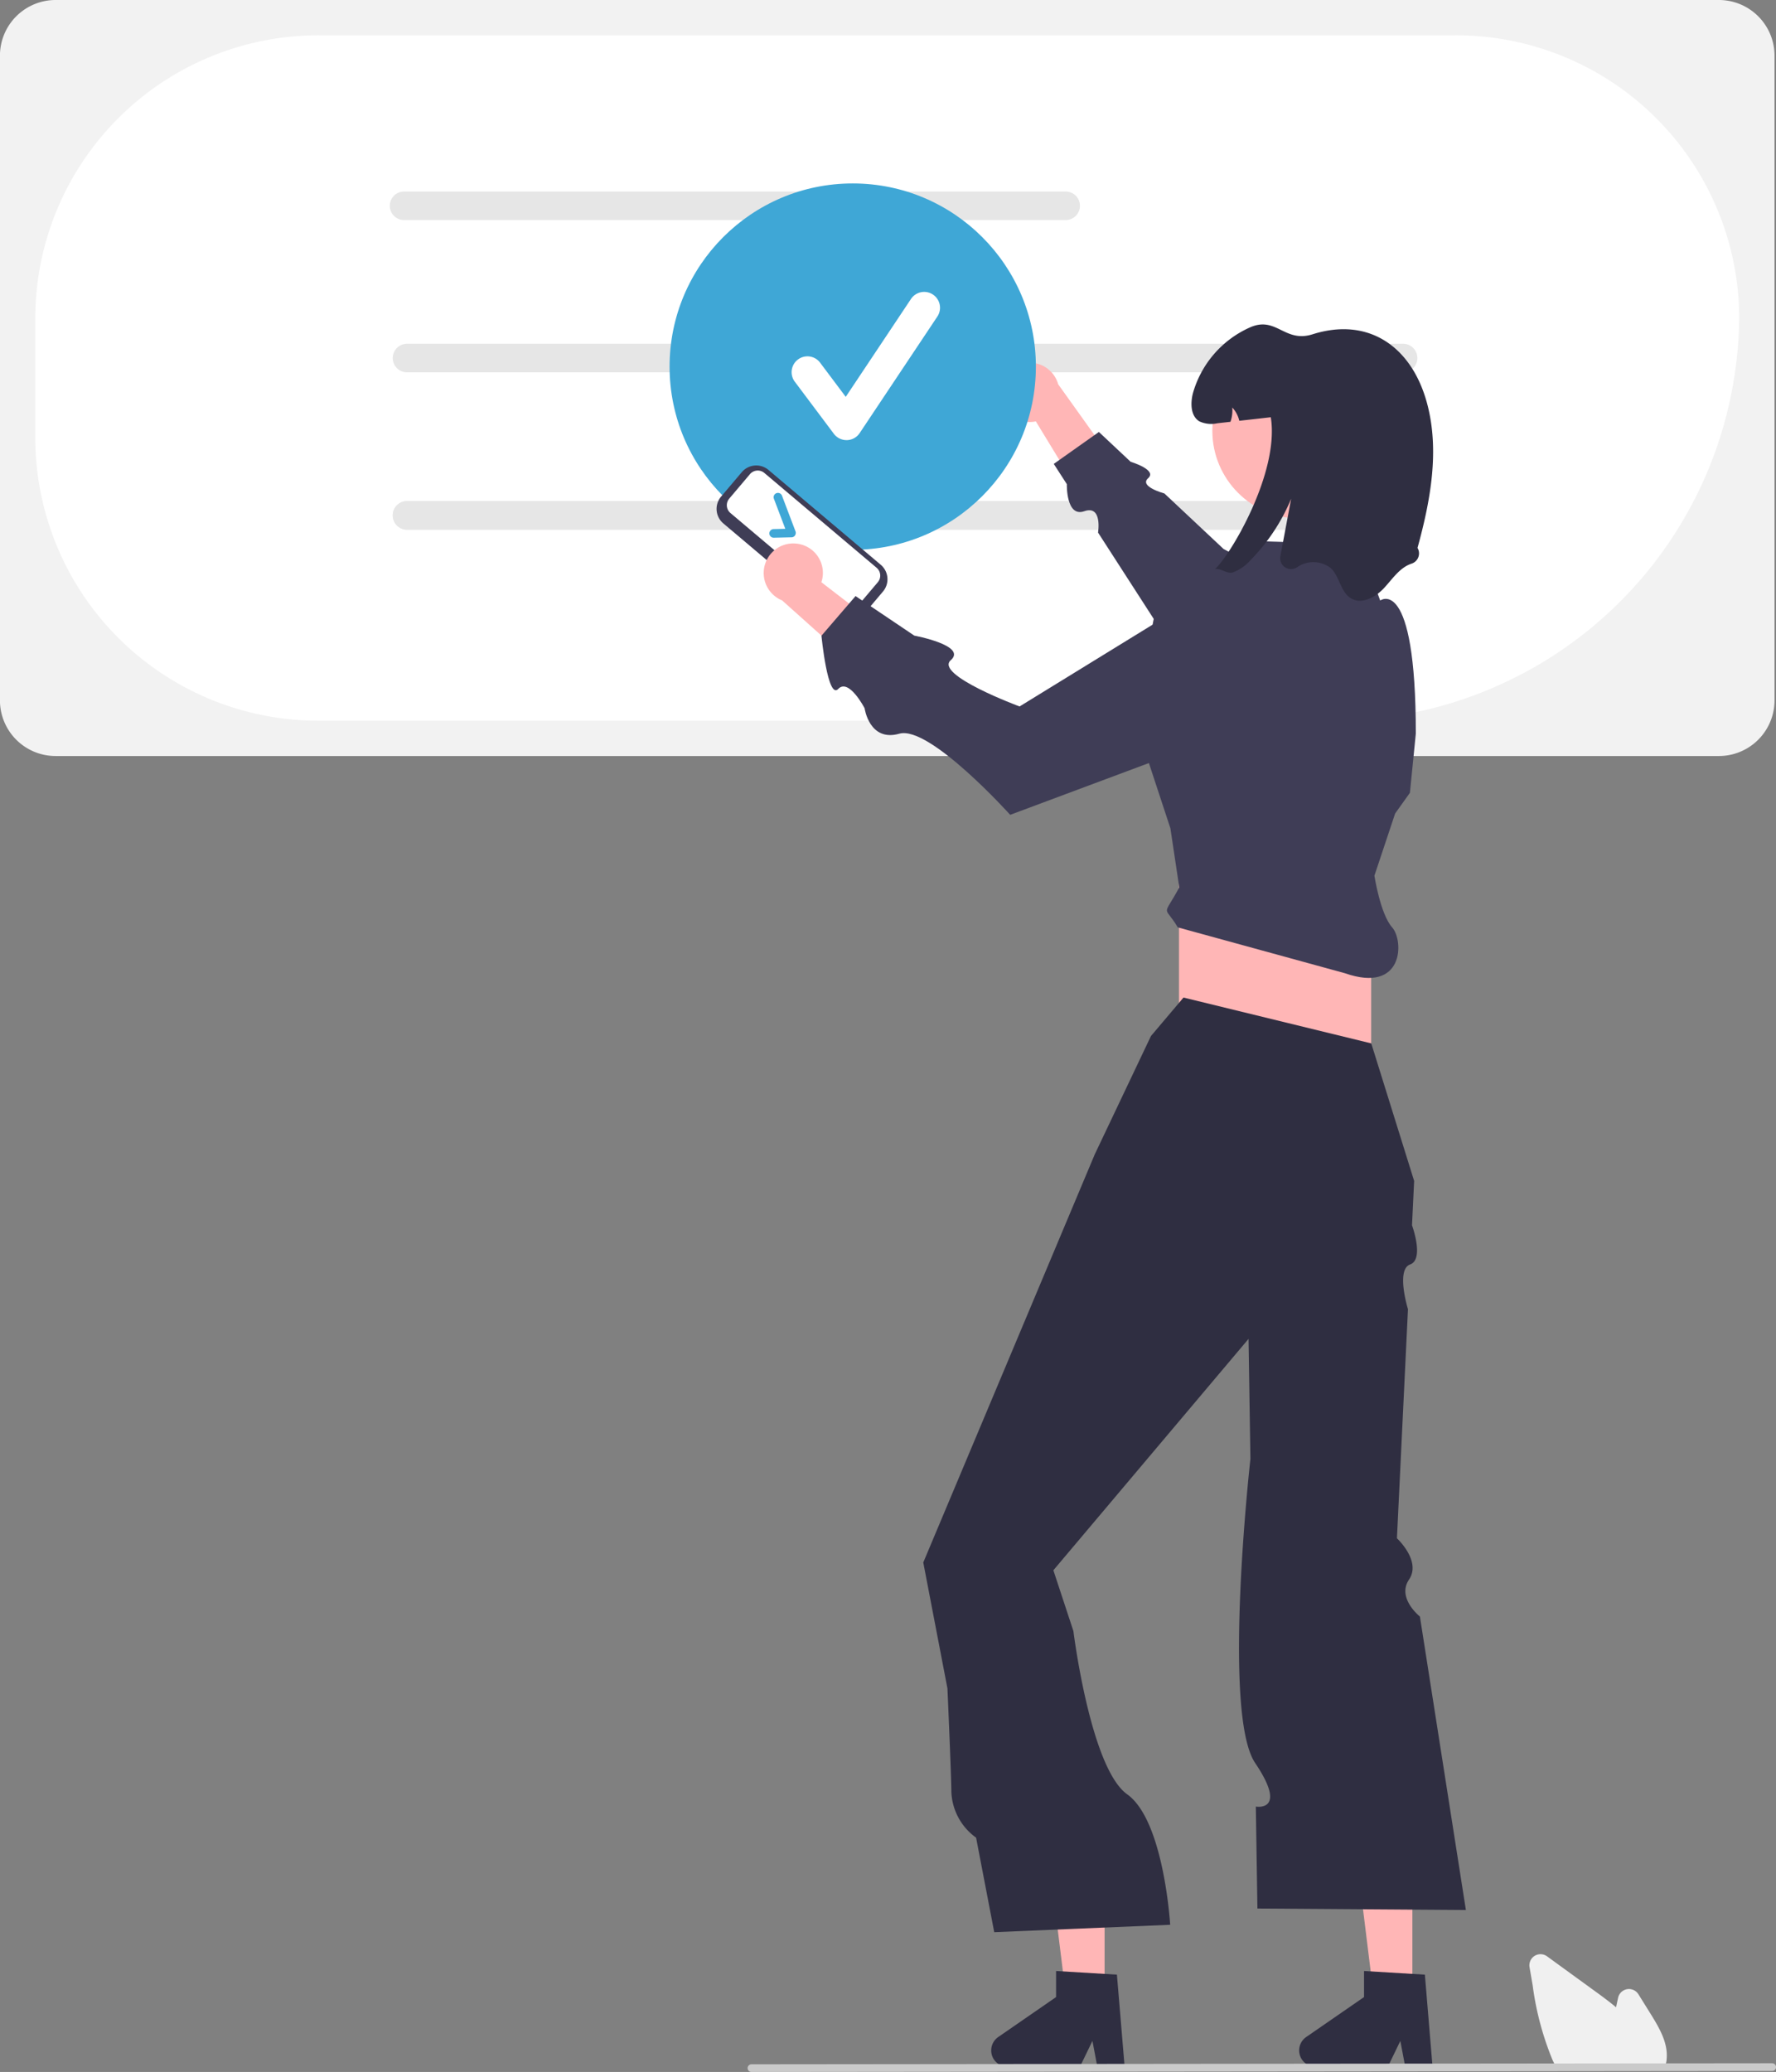 <svg xmlns="http://www.w3.org/2000/svg" width="171.472" height="200" viewBox="0 0 171.472 200">
    <rect x="0" y="0" width="171.472" height="200" fill="#808080" stroke="none"/>
    <g>
        <path data-name="Tracé 143" d="M494.32 206.176H333.785a5.375 5.375 0 0 1-5.4-5.341V138.54a5.375 5.375 0 0 1 5.4-5.341H494.32a5.375 5.375 0 0 1 5.4 5.341v62.294a5.375 5.375 0 0 1-5.4 5.342z" transform="translate(-328.39 -133.199)" style="fill:#f2f2f2"/>
        <path data-name="Tracé 144" d="M464.394 210.27h-97.653a27.336 27.336 0 0 1-27.447-27.161V171.27a27.336 27.336 0 0 1 27.447-27.161h109.617a27.336 27.336 0 0 1 27.447 27.161 39.252 39.252 0 0 1-39.411 39z" transform="translate(-335.887 -140.7)" style="fill:#fff"/>
        <path data-name="Tracé 145" d="M512.112 195.114h-63.876a1.377 1.377 0 1 1 0-2.755h63.876a1.377 1.377 0 1 1 0 2.755z" transform="translate(-409.222 -173.872)" style="fill:#e6e6e6"/>
        <path data-name="Tracé 146" d="M544.448 242.145h-96.212a1.377 1.377 0 1 1 0-2.755h96.211a1.378 1.378 0 0 1 0 2.755z" transform="translate(-408.94 -206.206)" style="fill:#e6e6e6"/>
        <path data-name="Tracé 147" d="M544.448 289.176h-96.212a1.377 1.377 0 1 1 0-2.755h96.211a1.377 1.377 0 0 1 0 2.755z" transform="translate(-408.94 -238.049)" style="fill:#e6e6e6"/>
        <path data-name="Tracé 148" d="M544.448 289.176h-96.212a1.377 1.377 0 1 1 0-2.755h96.211a1.377 1.377 0 0 1 0 2.755z" transform="translate(-408.94 -238.049)" style="fill:#e6e6e6"/>
        <path data-name="Tracé 149" d="M634.1 247.049a2.84 2.84 0 0 0 3.44 2.671l5.253 8.618 2.236-4.744-5.331-7.456a2.855 2.855 0 0 0-5.6.912z" transform="translate(-537.531 -209.046)" style="fill:#ffb6b6"/>
        <path data-name="Tracé 150" d="m684.367 286.2-18.1-9.82-5.71-5.357s-2.482-.665-1.569-1.472-1.69-1.586-1.69-1.586l-3.065-2.876-4.356 3.082 1.261 1.954s-.087 3.235 1.685 2.613 1.329 2.061 1.329 2.061l10.578 16.4z" transform="translate(-548.136 -223.391)" style="fill:#3f3d56"/>
        <circle data-name="Ellipse 21" cx="17.683" cy="17.683" r="17.683" transform="translate(64.648 17.707)" style="fill:#3fa7d6"/>
        <path data-name="Tracé 151" d="M420.105 580.4h-3.677l-1.75-14.182h5.427z" transform="translate(-283.74 -387.276)" style="fill:#ffb6b6"/>
        <path data-name="Tracé 152" d="M738.312 744.859h-2.637l-.471-2.489-1.204 2.489h-6.993a1.572 1.572 0 0 1-.893-2.866l5.585-3.857v-2.516l5.874.351z" transform="translate(-600.002 -545.364)" style="fill:#2f2e41"/>
        <path data-name="Tracé 153" d="M326 580.4h-3.677l-1.75-14.182H326z" transform="translate(-219.352 -387.276)" style="fill:#ffb6b6"/>
        <path data-name="Tracé 154" d="M644.21 744.859h-2.637l-.471-2.489-1.205 2.489H632.9a1.572 1.572 0 0 1-.893-2.866l5.585-3.857v-2.516l5.874.351z" transform="translate(-535.628 -545.364)" style="fill:#2f2e41"/>
        <path data-name="Rectangle 43" transform="translate(113.831 84.817)" style="fill:#ffb6b6" d="M0 0h18.557v21.127H0z"/>
        <path data-name="Tracé 155" d="m634.662 434.927-3.141 3.712-5.425 11.42-13.668 32.521-2.891 6.878 2.334 12.158s.378 8.566.378 9.968a5.711 5.711 0 0 0 2.388 4.437l1.752 9.124 16.987-.714s-.593-10.058-4.151-12.595-5.193-15.759-5.193-15.759l-1.933-5.866 18.843-22.336.122 7.808.059 3.779s-2.759 24.58.457 29.35.066 4.209.066 4.209l.153 9.84 20.128.143-4.44-28.329s-2.255-1.78-1.048-3.57-1.169-3.981-1.169-3.981l1.065-22.116s-1.18-3.82.208-4.317.182-3.782.182-3.782l.206-4.281-4.14-13.276z" transform="translate(-520.396 -338.636)" style="fill:#2f2e41"/>
        <path data-name="Tracé 156" d="m697.888 330.6 2-6 1.427-2 .571-5.71c0-15.417-3.439-12.85-3.439-12.85l-1.986-5.422-9.136-.286-5.853 5.567-4.853 1.713-1.9 9.875 3.471 10.538.857 5.71c-1.634 3.016-1.5 1.59-.143 3.854l16.131 4.425c5.71 2 5.71-3.141 4.565-4.425s-1.712-4.989-1.712-4.989z" transform="translate(-565.189 -246.073)" style="fill:#3f3d56"/>
        <circle data-name="Ellipse 22" cx="8.469" cy="8.469" r="8.469" transform="translate(117.051 33.113)" style="fill:#ffb6b6"/>
        <path data-name="Tracé 158" d="M714.078 253.835a1.04 1.04 0 0 1-.58 1.522c-1.136.377-1.836 1.476-2.652 2.355s-2.124 1.6-3.163 1.008-1.108-2.11-1.976-2.932a2.75 2.75 0 0 0-3.243-.094l-.03.018a1.047 1.047 0 0 1-1.6-1.066l1.044-5.554a18.676 18.676 0 0 1-3.908 5.91 4.3 4.3 0 0 1-1.7 1.193c-.594.188-1.171-.425-1.747-.314 1.433-1.253 6.253-9.287 5.39-14.658l-3.041.343a2.8 2.8 0 0 0-.68-1.282 3.286 3.286 0 0 1-.174 1.379c-.423.049-.848.094-1.27.143a2.73 2.73 0 0 1-1.733-.186c-.842-.514-.868-1.73-.628-2.689a9.9 9.9 0 0 1 5.439-6.344c2.607-1.219 3.377 1.5 6.124.628 5.425-1.713 9.581 1.216 11.046 6.652 1.232 4.561.338 9.4-.918 13.968z" transform="translate(-577.218 -200.948)" style="fill:#2f2e41"/>
        <path data-name="Tracé 159" d="M808.451 741.478H798.08l-.045-.081c-.133-.24-.261-.5-.38-.757a28.544 28.544 0 0 1-1.918-7.21l-.3-1.74a1.074 1.074 0 0 1 1.691-1.051q2.364 1.72 4.73 3.437c.6.435 1.279.938 1.933 1.481.063-.306.129-.613.195-.916a1.075 1.075 0 0 1 1.963-.339l1.213 1.949c.885 1.424 1.666 2.826 1.507 4.34a.234.234 0 0 1 0 .055 3.417 3.417 0 0 1-.176.728z" transform="translate(-647.76 -541.799)" style="fill:#f0f0f0"/>
        <path data-name="Tracé 160" d="m652.8 764.856-98.548.1a.372.372 0 0 1 0-.744l98.548-.1a.372.372 0 0 1 0 .744z" transform="translate(-481.697 -564.952)" style="fill:#cacaca"/>
        <path data-name="Tracé 161" d="m558.825 290.168-10.84-9.154a1.833 1.833 0 0 1-.218-2.58l2-2.362a1.833 1.833 0 0 1 2.58-.218l10.84 9.154a1.833 1.833 0 0 1 .218 2.58l-2 2.362a1.833 1.833 0 0 1-2.58.218z" transform="translate(-478.151 -230.492)" style="fill:#3f3d56"/>
        <path data-name="Tracé 162" d="M550.723 279.7a.988.988 0 0 0 .117 1.39l10.84 9.154a.988.988 0 0 0 1.39-.117l2-2.362a.988.988 0 0 0-.117-1.39l-10.84-9.154a.988.988 0 0 0-1.39.117z" transform="translate(-480.316 -231.568)" style="fill:#fff"/>
        <path data-name="Tracé 163" d="M566.188 288.024a.417.417 0 0 1-.33.174l-1.7.039a.417.417 0 1 1-.019-.833l1.114-.026-1.1-2.9a.417.417 0 1 1 .779-.3l1.306 3.446a.417.417 0 0 1-.044.381z" transform="translate(-489.432 -236.333)" style="fill:#3fa7d6"/>
        <path data-name="Tracé 164" d="M565.061 299.311a2.84 2.84 0 0 1 2.281 3.71l8 6.159-4.959 1.707-6.832-6.11a2.855 2.855 0 0 1 1.515-5.465z" transform="translate(-488.039 -246.821)" style="fill:#ffb6b6"/>
        <path data-name="Tracé 165" d="m618.386 309.129-20.471 12.587s-8.254-3.054-6.641-4.468-3.522-2.37-3.522-2.37l-5.673-3.817-3.292 3.826s.6 6.214 1.62 5.138 2.546 1.863 2.546 1.863.451 3.282 3.356 2.456 10.7 7.832 10.7 7.832l25.194-9.4z" transform="translate(-499.476 -253.523)" style="fill:#3f3d56"/>
        <path data-name="Tracé 166" d="M575.643 237.674a1.528 1.528 0 0 1-1.223-.612l-3.749-5a1.529 1.529 0 1 1 2.446-1.834l2.453 3.27 6.3-9.45a1.529 1.529 0 0 1 2.544 1.7l-7.5 11.248a1.529 1.529 0 0 1-1.23.68z" transform="translate(-493.914 -195.191)" style="fill:#fff"/>
    </g>
</svg>
